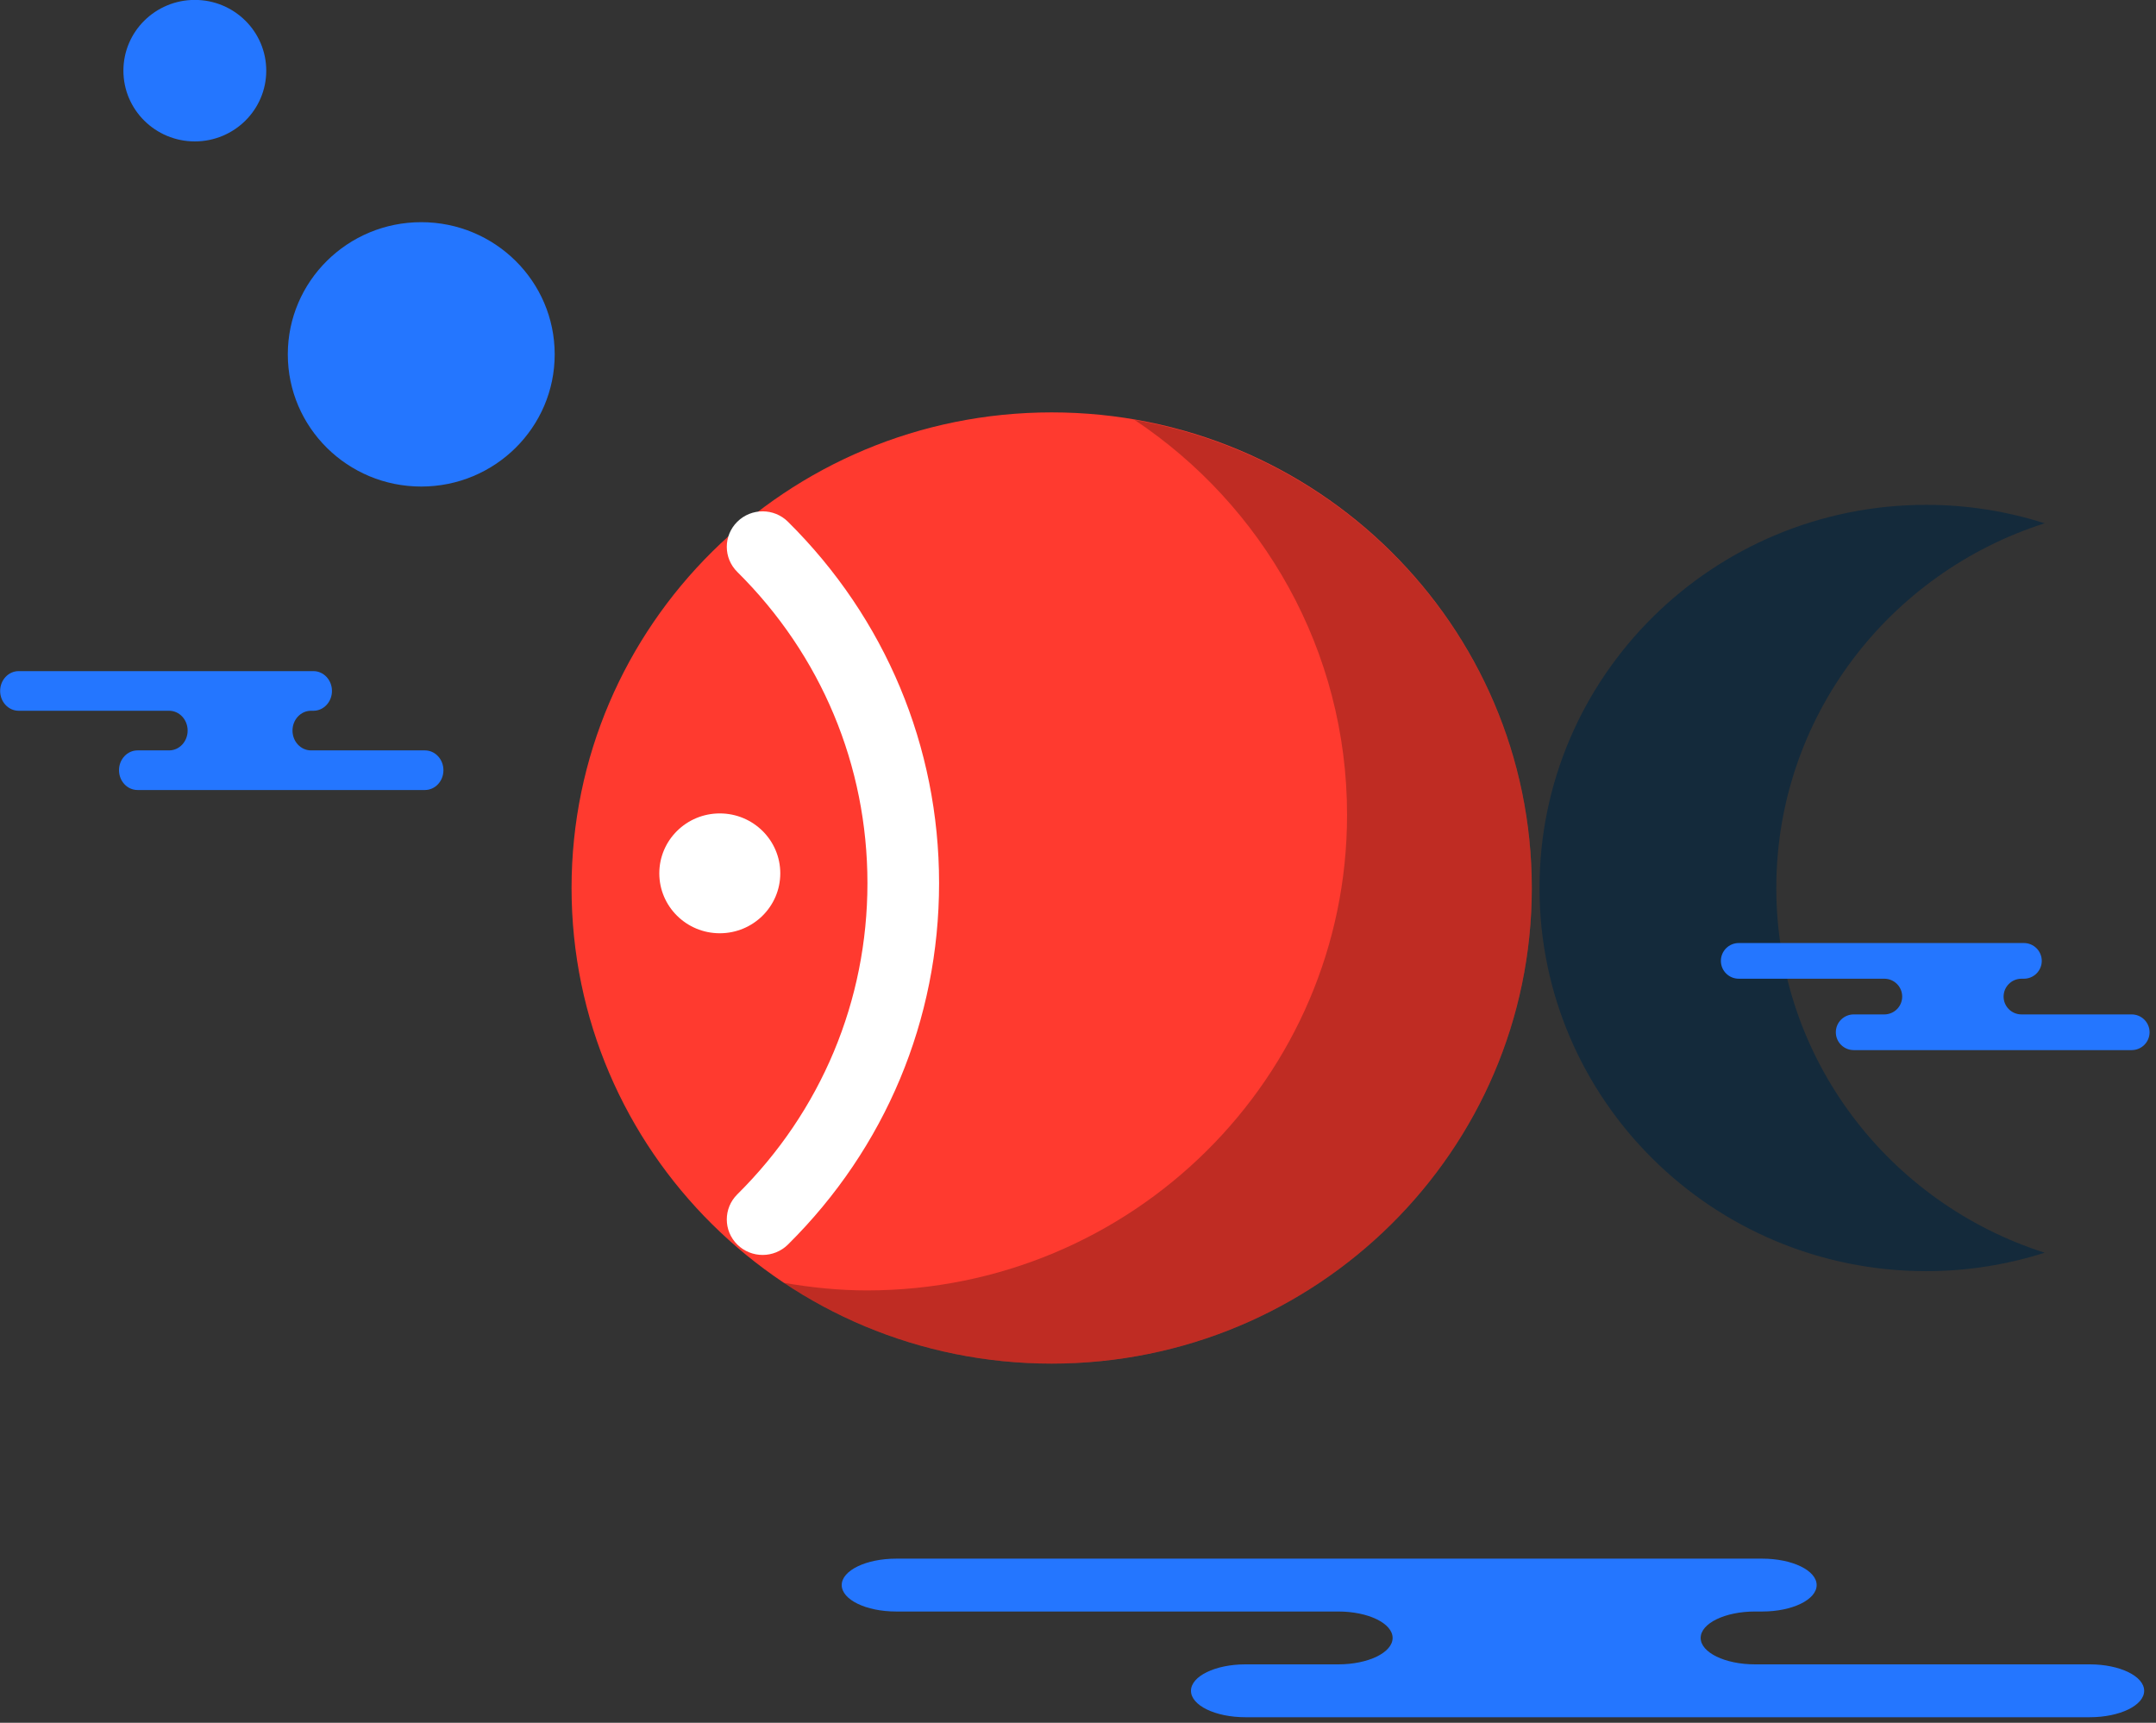 <svg xmlns="http://www.w3.org/2000/svg" xmlns:xlink="http://www.w3.org/1999/xlink" preserveAspectRatio="xMidYMid" width="219" height="175" viewBox="0 0 219 175">
  <rect x="0" y="0" width="219" height="175" fill="#333333" stroke="none"/>
  <defs>
    <style>

      .cls-3 {
        fill: #ff3a2f;
      }

      .cls-4 {
        fill: #020403;
        opacity: 0.25;
      }

      .cls-5 {
        fill: #ffffff;
      }

      .cls-6 {
        fill: #142a3b;
      }

      .cls-7 {
        fill: #2476ff;
      }
    </style>
  </defs>
  <g id="group-41svg">
    <path d="M155.596,90.204 C155.596,116.887 133.760,138.517 106.827,138.517 C79.891,138.517 58.057,116.887 58.057,90.204 C58.057,63.521 79.891,41.891 106.827,41.891 C133.760,41.891 155.596,63.521 155.596,90.204 Z" id="path-1" class="cls-3" fill-rule="evenodd"/>
    <path d="M115.253,42.659 C128.266,51.335 136.830,66.060 136.830,82.768 C136.830,109.451 114.995,131.081 88.061,131.081 C85.182,131.081 82.378,130.786 79.634,130.313 C87.403,135.491 96.757,138.517 106.827,138.517 C133.760,138.517 155.596,116.887 155.596,90.204 C155.596,66.374 138.163,46.621 115.253,42.659 Z" id="path-2" class="cls-4" fill-rule="evenodd"/>
    <path d="M77.465,127.479 C76.534,127.479 75.603,127.127 74.892,126.423 C73.470,125.016 73.470,122.733 74.892,121.325 C83.417,112.881 88.112,101.653 88.112,89.711 C88.112,77.769 83.417,66.542 74.892,58.097 C73.470,56.690 73.470,54.407 74.892,52.999 C76.314,51.591 78.616,51.591 80.038,52.999 C89.938,62.806 95.389,75.843 95.389,89.711 C95.389,103.578 89.938,116.617 80.038,126.423 C79.327,127.127 78.395,127.479 77.465,127.479 Z" id="path-3" class="cls-5" fill-rule="evenodd"/>
    <path d="M180.432,90.204 C180.432,72.866 191.883,58.191 207.694,53.157 C203.902,51.949 199.865,51.282 195.668,51.282 C173.968,51.282 156.377,68.708 156.377,90.204 C156.377,111.700 173.968,129.126 195.668,129.126 C199.865,129.126 203.902,128.459 207.694,127.252 C191.883,122.217 180.432,107.542 180.432,90.204 Z" id="path-4" class="cls-6" fill-rule="evenodd"/>
    <path d="M56.344,35.997 C56.344,43.413 50.275,49.424 42.788,49.424 C35.302,49.424 29.234,43.413 29.234,35.997 C29.234,28.580 35.302,22.569 42.788,22.569 C50.275,22.569 56.344,28.580 56.344,35.997 Z" id="path-5" class="cls-7" fill-rule="evenodd"/>
    <path d="M27.045,7.179 C27.045,11.148 23.797,14.365 19.789,14.365 C15.783,14.365 12.535,11.148 12.535,7.179 C12.535,3.209 15.783,-0.009 19.789,-0.009 C23.797,-0.009 27.045,3.209 27.045,7.179 Z" id="path-6" class="cls-7" fill-rule="evenodd"/>
    <path d="M79.259,88.714 C79.259,92.076 76.507,94.802 73.114,94.802 C69.720,94.802 66.970,92.076 66.970,88.714 C66.970,85.354 69.720,82.628 73.114,82.628 C76.507,82.628 79.259,85.354 79.259,88.714 Z" id="path-7" class="cls-5" fill-rule="evenodd"/>
    <path d="M26.457,68.174 C26.457,68.174 31.840,68.174 31.840,68.174 C32.878,68.174 33.720,69.076 33.720,70.187 C33.720,71.299 32.878,72.200 31.840,72.200 C31.840,72.200 31.590,72.200 31.590,72.200 C30.552,72.200 29.711,73.101 29.711,74.213 C29.711,75.324 30.552,76.226 31.590,76.226 C31.590,76.226 43.163,76.226 43.163,76.226 C44.201,76.226 45.042,77.127 45.042,78.238 C45.042,79.350 44.201,80.251 43.163,80.251 C43.163,80.251 29.254,80.251 29.254,80.251 C29.254,80.251 13.969,80.251 13.969,80.251 C12.931,80.251 12.088,79.350 12.088,78.238 C12.088,77.127 12.931,76.226 13.969,76.226 C13.969,76.226 17.180,76.226 17.180,76.226 C18.218,76.226 19.060,75.324 19.060,74.213 C19.060,73.101 18.218,72.200 17.180,72.200 C17.180,72.200 1.894,72.200 1.894,72.200 C0.855,72.200 0.014,71.299 0.014,70.187 C0.014,69.076 0.855,68.174 1.894,68.174 C1.894,68.174 5.506,68.174 5.506,68.174 C5.506,68.174 26.457,68.174 26.457,68.174 Z" id="path-8" class="cls-7" fill-rule="evenodd"/>
    <path d="M163.189,158.330 C163.189,158.330 179.009,158.330 179.009,158.330 C182.057,158.330 184.530,159.532 184.530,161.013 C184.530,162.497 182.057,163.699 179.009,163.699 C179.009,163.699 178.271,163.699 178.271,163.699 C175.222,163.699 172.749,164.901 172.749,166.385 C172.749,167.866 175.222,169.068 178.271,169.068 C178.271,169.068 212.277,169.068 212.277,169.068 C215.325,169.068 217.798,170.270 217.798,171.754 C217.798,173.236 215.325,174.438 212.277,174.438 C212.277,174.438 171.411,174.438 171.411,174.438 C171.411,174.438 126.498,174.438 126.498,174.438 C123.447,174.438 120.976,173.236 120.976,171.754 C120.976,170.270 123.447,169.068 126.498,169.068 C126.498,169.068 135.935,169.068 135.935,169.068 C138.985,169.068 141.457,167.866 141.457,166.385 C141.457,164.901 138.985,163.699 135.935,163.699 C135.935,163.699 91.022,163.699 91.022,163.699 C87.971,163.699 85.499,162.497 85.499,161.013 C85.499,159.532 87.971,158.330 91.022,158.330 C91.022,158.330 101.636,158.330 101.636,158.330 C101.636,158.330 163.189,158.330 163.189,158.330 Z" id="path-9" class="cls-7" fill-rule="evenodd"/>
    <path d="M200.373,95.794 C200.373,95.794 205.579,95.794 205.579,95.794 C206.583,95.794 207.396,96.607 207.396,97.608 C207.396,98.609 206.583,99.420 205.579,99.420 C205.579,99.420 205.336,99.420 205.336,99.420 C204.334,99.420 203.519,100.233 203.519,101.234 C203.519,102.234 204.334,103.046 205.336,103.046 C205.336,103.046 216.529,103.046 216.529,103.046 C217.532,103.046 218.347,103.858 218.347,104.859 C218.347,105.860 217.532,106.671 216.529,106.671 C216.529,106.671 203.079,106.671 203.079,106.671 C203.079,106.671 188.295,106.671 188.295,106.671 C187.292,106.671 186.478,105.860 186.478,104.859 C186.478,103.858 187.292,103.046 188.295,103.046 C188.295,103.046 191.402,103.046 191.402,103.046 C192.406,103.046 193.219,102.234 193.219,101.234 C193.219,100.233 192.406,99.420 191.402,99.420 C191.402,99.420 176.618,99.420 176.618,99.420 C175.615,99.420 174.802,98.609 174.802,97.608 C174.802,96.607 175.615,95.794 176.618,95.794 C176.618,95.794 180.112,95.794 180.112,95.794 C180.112,95.794 200.373,95.794 200.373,95.794 Z" id="path-10" class="cls-7" fill-rule="evenodd"/>
  </g>
</svg>
